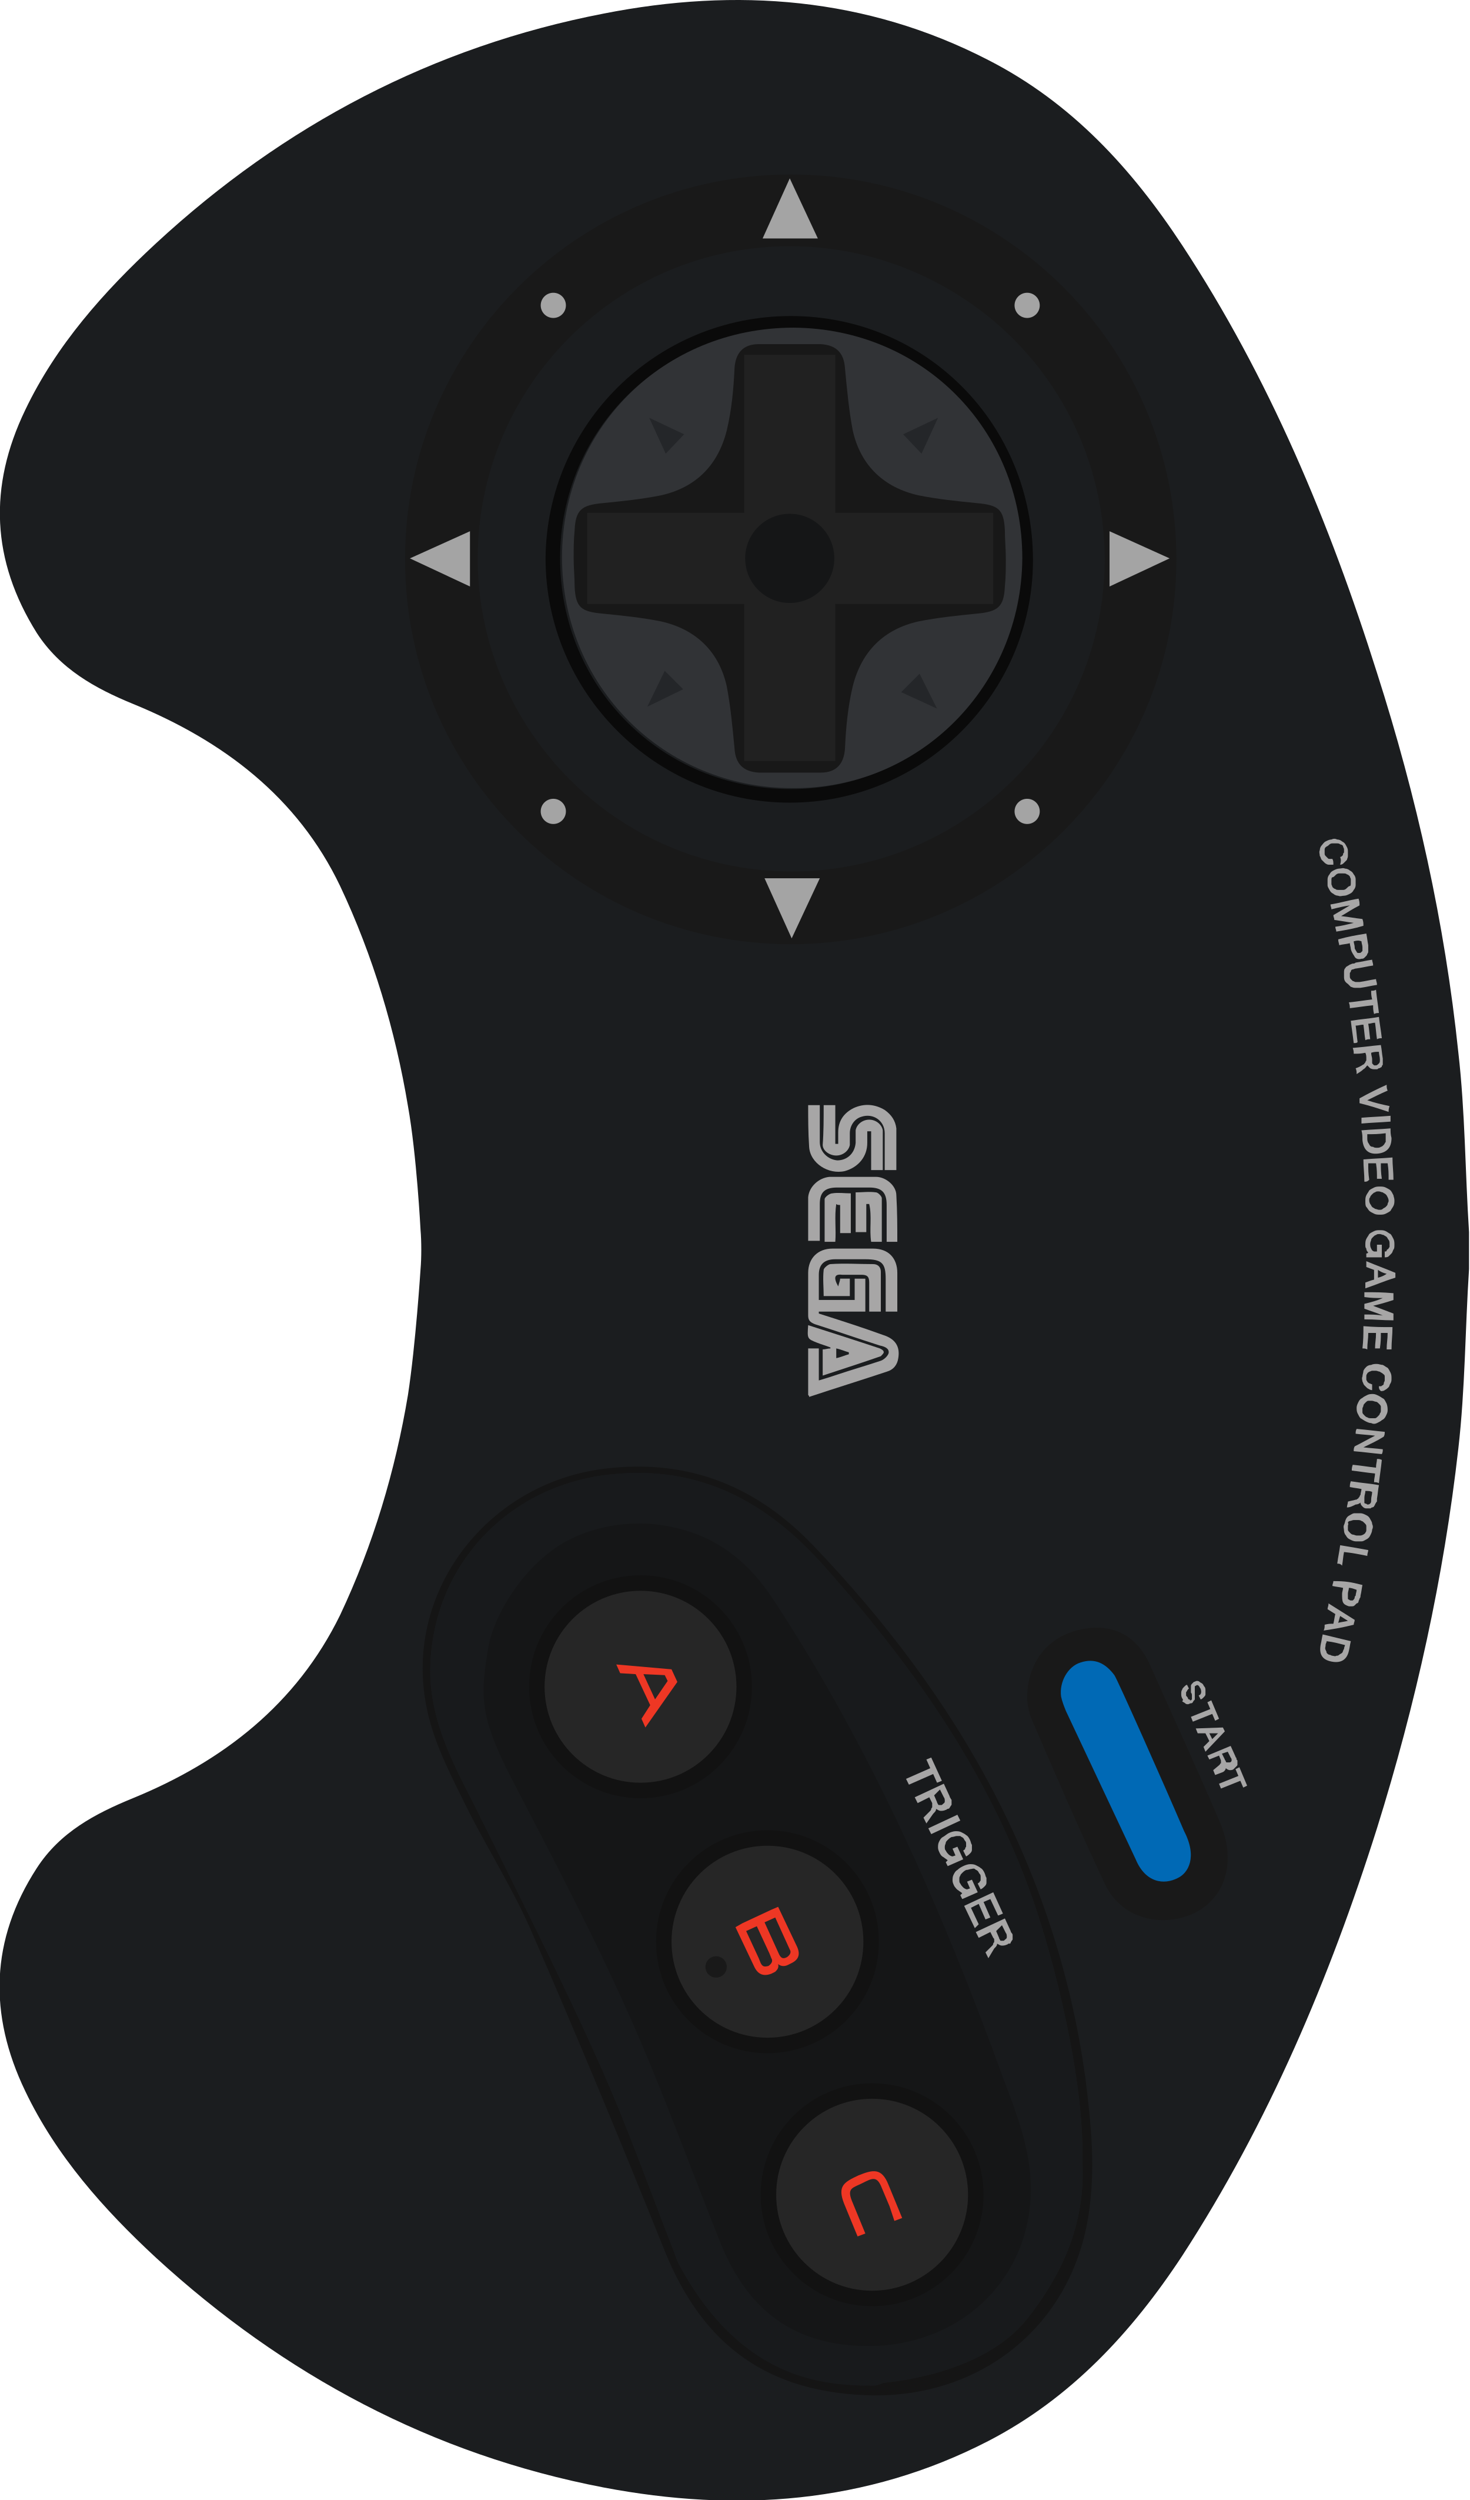 <?xml version="1.0" encoding="utf-8"?>
<!-- Generator: Adobe Illustrator 19.0.0, SVG Export Plug-In . SVG Version: 6.00 Build 0)  -->
<svg version="1.1" baseProfile="tiny" id="Calque_1"
	 xmlns="http://www.w3.org/2000/svg" xmlns:xlink="http://www.w3.org/1999/xlink" x="0px" y="0px" viewBox="0 0 151.7 257.9"
	 xml:space="preserve">
<g>
	<path id="XMLID_83_" fill="#1B1D1F" d="M43.4,130.9c0.1-1.1,0.1-2.9,0-4c0,0-0.4-7.8-1.3-12.8c-1.3-7.8-3.6-15.5-7-22.7
		C30.7,82.2,23,76.4,13.7,72.6C9.8,71,6.2,69,3.8,65.3c-4.7-7.5-5-15.1-1.2-23c3.2-6.7,8.1-12.2,13.5-17.2
		C29.3,12.9,44.7,4.8,62.3,1.4C76-1.3,89.4-0.3,102,6.2c8.6,4.4,14.8,11.2,20,19.1c9,13.7,15.2,28.6,20.1,44.1
		c4.1,12.8,7,25.8,8.4,39.2c0.7,6.1,0.7,12.3,1.1,18.5c0,0.3,0,0.3,0,0.3c0,0.9,0,2.3,0,3.2c0,0,0,0,0,0.3
		c-0.4,6.2-0.4,12.4-1.1,18.5c-1.5,13.3-4.4,26.4-8.4,39.2c-4.9,15.5-11.2,30.4-20.1,44.1c-5.2,7.9-11.5,14.7-20,19.1
		c-12.6,6.5-26,7.4-39.7,4.8c-17.7-3.4-33-11.6-46.2-23.7c-5.4-5-10.3-10.5-13.5-17.2c-3.8-7.9-3.6-15.6,1.2-23
		c2.4-3.7,6-5.6,9.9-7.2c9.3-3.8,16.9-9.7,21.4-18.9c3.4-7.2,5.7-14.9,7-22.7C42.9,138.7,43.4,130.9,43.4,130.9z"/>
	<path id="XMLID_80_" fill="#1B1D1F" d="M137.6,96.4C137.6,96.4,137.6,96.4,137.6,96.4C137.6,96.4,137.6,96.4,137.6,96.4
		C137.6,96.4,137.6,96.4,137.6,96.4C137.6,96.4,137.6,96.4,137.6,96.4z"/>
	<path id="XMLID_78_" fill="#1B1D1F" d="M138,105.3C138,105.3,138,105.3,138,105.3C138,105.3,138.1,105.3,138,105.3
		C138,105.3,138,105.3,138,105.3z"/>
	<path id="XMLID_73_" fill="#1B1D1F" d="M137.6,120.2C137.6,120.2,137.6,120.2,137.6,120.2C137.6,120.2,137.6,120.2,137.6,120.2
		C137.6,120.2,137.6,120.2,137.6,120.2C137.6,120.2,137.6,120.2,137.6,120.2z"/>
	<path id="XMLID_56_" fill="#151515" d="M112.3,228.7c0.8-4.9,0.3-9.6-0.3-14.4c-3-21.6-13.3-39.5-28.2-55c-6-6.2-13.2-9-22.1-7.7
		c-11.7,1.8-20,12.8-17.7,24.4c0.6,3.2,2.1,6.3,3.6,9.3c2.2,4.6,5,8.9,7.1,13.6c4.8,11,9.4,22.1,13.9,33.3
		c4,9.9,10.8,14.7,21.5,14.9C101.5,247.2,110.5,239.8,112.3,228.7z M70.3,234c-0.3-0.5-0.5-1-0.7-1.6c-2.5-6.4-4.8-12.9-7.6-19.2
		c-4-9-8.5-17.8-12.9-26.7c-2.3-4.5-4.7-8.9-4.7-14.2c0.1-10.7,8-19.1,18.6-20.2c9.3-1,16.2,2.9,22,9.4
		c9.1,10.2,16.9,21.2,21.5,34.2c2.3,6.5,5.4,18.8,5.2,27.2c0.3,5.9-1.6,11.1-5.7,16.3c-3.4,4.3-9.9,6.1-14.8,6.6
		c-0.4,0-0.7,0.1-1.1,0.1C84.6,246,76.6,245.3,70.3,234z"/>
	<path id="XMLID_54_" fill="#181A1C" d="M90.1,246.1c-5.5,0-13.5-0.8-19.8-12.1c-0.3-0.5-0.5-1-0.7-1.6c-2.5-6.4-4.8-12.9-7.6-19.2
		c-4-9-8.5-17.8-12.9-26.7c-2.3-4.5-4.7-8.9-4.7-14.2c0.1-10.7,8-19.1,18.6-20.2c9.3-1,16.2,2.9,22,9.4
		c9.1,10.2,16.9,21.2,21.5,34.2c2.3,6.5,5.4,18.8,5.2,27.2c0.3,5.9-1.6,11.1-5.7,16.3c-3.4,4.3-9.9,6.1-14.8,6.6
		C90.8,246,90.4,246.1,90.1,246.1z"/>
	<path id="XMLID_53_" fill="#191919" d="M114.1,194.5c-2.7-5.7-5.2-11.5-7.7-17.3c-0.3-0.8-0.4-1.7-0.4-2c0-3.8,2.2-6.4,5.5-7.1
		c3.2-0.7,5.8,0.5,7.2,3.7c2.4,5.4,4.9,10.8,7.2,16.2c2.1,4.9-0.1,9.3-4.8,10C118.1,198.4,115.4,197.1,114.1,194.5z"/>
	<path id="XMLID_52_" fill="#0069B5" d="M121.6,193.7c-1.5,0.8-3.4,0.5-4.4-1.9c-2.4-5.1-4.8-10.2-7.2-15.3c-0.2-0.5-0.4-1-0.5-1.5
		c-0.2-1.5,0.7-3.1,2-3.5c1.5-0.5,2.6,0.1,3.5,1.3c0.3,0.4,5.1,11.2,7.2,16.1C123.6,191.6,122.6,193.2,121.6,193.7z"/>
	<g id="XMLID_28_">
		<path id="XMLID_50_" fill="#A7A6A6" d="M122,175.2c-0.1-0.2-0.1-0.3-0.1-0.5c0-0.1,0-0.3,0.1-0.4c0-0.1,0.1-0.2,0.2-0.3
			c0.1-0.1,0.2-0.2,0.3-0.2l0.2,0.4c-0.1,0-0.1,0.1-0.2,0.2c0,0.1-0.1,0.1-0.1,0.2c0,0.1,0,0.1,0,0.2c0,0.1,0,0.2,0.1,0.2
			c0,0.1,0.1,0.1,0.1,0.2c0,0.1,0.1,0.1,0.1,0.1c0,0,0.1,0,0.1,0.1c0,0,0.1,0,0.1,0c0,0,0.1-0.1,0.1-0.1s0-0.1,0-0.2
			c0-0.1,0-0.1,0-0.2c0-0.1,0-0.2-0.1-0.3c0-0.2,0-0.3,0-0.4c0-0.1,0-0.2,0-0.3c0-0.1,0.1-0.2,0.1-0.2c0.1-0.1,0.1-0.1,0.2-0.2
			c0.1,0,0.2-0.1,0.3-0.1c0.1,0,0.2,0,0.3,0.1c0.1,0.1,0.2,0.1,0.3,0.2c0.1,0.1,0.1,0.2,0.2,0.3c0.1,0.1,0.1,0.3,0.1,0.4
			c0,0.1,0,0.3,0,0.4c0,0.1-0.1,0.2-0.2,0.3c-0.1,0.1-0.2,0.2-0.3,0.2l-0.2-0.4c0.3-0.1,0.3-0.4,0.2-0.7c-0.1-0.1-0.1-0.2-0.2-0.3
			s-0.2-0.1-0.3,0c0,0-0.1,0-0.1,0.1c0,0,0,0.1,0,0.1c0,0,0,0.1,0,0.2c0,0.1,0,0.1,0,0.2c0,0.1,0,0.2,0,0.2c0,0.1,0,0.2,0,0.3
			c0,0.1,0,0.2,0,0.2c0,0.1,0,0.2-0.1,0.2c0,0.1-0.1,0.1-0.1,0.2c-0.1,0.1-0.1,0.1-0.2,0.1c-0.1,0-0.2,0.1-0.3,0.1
			c-0.1,0-0.2,0-0.3-0.1c-0.1-0.1-0.2-0.1-0.3-0.2C122.1,175.4,122.1,175.3,122,175.2z"/>
		<path id="XMLID_48_" fill="#A7A6A6" d="M125.4,177.5l-0.3-0.7l-2,0.8l-0.2-0.5l2-0.8l-0.3-0.7l0.4-0.2l0.8,1.9L125.4,177.5z"/>
		<path id="XMLID_42_" fill="#A7A6A6" d="M124.4,180.7l-0.2-0.5l0.6-0.6l-0.4-0.8l-0.8,0l-0.2-0.5l2.8-0.1l0.2,0.4L124.4,180.7z
			 M125.1,179.4l0.6-0.6l-0.9,0L125.1,179.4z"/>
		<path id="XMLID_31_" fill="#A7A6A6" d="M125.4,183.1l-0.2-0.5l0.6-0.5c0,0,0.1-0.1,0.1-0.1c0,0,0-0.1,0.1-0.1c0,0,0-0.1,0-0.1
			c0-0.1,0-0.1,0-0.2l-0.2-0.5l-1,0.4l-0.2-0.4l2.4-1l0.5,1.1c0,0.1,0.1,0.1,0.1,0.2c0,0.1,0,0.1,0.1,0.2c0,0.1,0,0.1,0,0.2
			c0,0.1,0,0.1,0,0.2c0,0.1,0,0.1-0.1,0.2c0,0-0.1,0.1-0.1,0.1c0,0-0.1,0.1-0.1,0.1c0,0-0.1,0.1-0.1,0.1c-0.1,0.1-0.3,0.1-0.4,0.1
			c-0.1,0-0.3-0.1-0.4-0.2c0,0.1-0.1,0.3-0.3,0.4L125.4,183.1z M126.1,180.9l0.3,0.6c0,0.1,0.1,0.1,0.1,0.2c0,0.1,0.1,0.1,0.1,0.1
			c0,0,0.1,0,0.1,0c0,0,0.1,0,0.2,0c0.1,0,0.2-0.1,0.2-0.2c0-0.1,0-0.2-0.1-0.3l-0.3-0.6L126.1,180.9z"/>
		<path id="XMLID_29_" fill="#A7A6A6" d="M128.3,184.4l-0.3-0.7l-2,0.8l-0.2-0.5l2-0.8l-0.3-0.7l0.4-0.2l0.8,1.9L128.3,184.4z"/>
	</g>
	<path fill="#191919" d="M81.6,97.4c-22,0-39.8-17.8-39.8-39.7s17.8-39.7,39.8-39.7s39.8,17.8,39.8,39.7S103.5,97.4,81.6,97.4z
		 M113.8,57.6c0-17.8-14.5-32.2-32.3-32.2S49.3,39.9,49.3,57.6s14.5,32.2,32.3,32.2S113.8,75.4,113.8,57.6z"/>
	<g>
		<polygon fill="#A4A4A4" points="120.7,57.6 114.5,54.8 114.5,60.5 		"/>
		<circle fill="#A4A4A4" cx="106" cy="31.5" r="1.3"/>
		<circle fill="#A4A4A4" cx="106" cy="83.7" r="1.3"/>
		<circle fill="#A4A4A4" cx="57.1" cy="83.7" r="1.3"/>
		<circle fill="#A4A4A4" cx="57.1" cy="31.5" r="1.3"/>
		<polygon fill="#A4A4A4" points="81.5,18.4 78.7,24.6 84.4,24.6 		"/>
		<polygon fill="#A4A4A4" points="42.3,57.6 48.5,60.5 48.5,54.8 		"/>
		<polygon fill="#A4A4A4" points="81.7,96.8 84.6,90.6 78.9,90.6 		"/>
	</g>
	<path fill="#151617" d="M74.4,231.5c-3.2-8-6.1-16.1-9.6-23.9c-3.7-8.3-8-16.4-12.2-24.5c-3.2-6.3-3-8.4-2.2-13.2
		c0.6-3.5,4-9,8.6-11.2c2.5-1.2,5.4-1.7,8.2-1.5c6.4,0.6,10.1,3.9,12.8,8.1c10,15.3,17.3,31.9,23.5,49c1.1,2.9,2.3,6,2.7,9
		c1.4,10.1-5.7,18.3-15.9,18.7C82.5,242.2,77.4,238.8,74.4,231.5z"/>
	<circle fill="#121212" cx="79.2" cy="200.3" r="11.5"/>
	<circle fill="#262626" cx="79.2" cy="200.3" r="9.9"/>
	<path id="XMLID_12_" fill="#EE3724" d="M80.3,202.6c0.2,0.2,0.6,0.3,1,0.1l0.4-0.2c0.8-0.4,0.9-1,0.5-1.8l-1.9-4l-0.7,0.3l-3,1.4
		l-0.7,0.4l1.9,4c0.4,0.9,1,1.1,1.8,0.8l0.4-0.2C80.2,203.2,80.4,203,80.3,202.6z M78.5,202.5l-0.2-0.5l-1.3-2.8l1.1-0.5l1.3,2.8
		l0.2,0.5c0.2,0.3,0,0.6-0.3,0.8C78.9,202.9,78.7,202.9,78.5,202.5z M80.4,201.6l-1.5-3.3l1.1-0.5l1.5,3.3c0.2,0.3,0,0.6-0.3,0.8
		C80.8,202.1,80.6,202,80.4,201.6z"/>
	<circle fill="#191919" cx="73.9" cy="202.9" r="1.1"/>
	<circle fill="#121212" cx="66.1" cy="174" r="11.5"/>
	<circle fill="#262626" cx="66.1" cy="174" r="9.9"/>
	<path id="XMLID_9_" fill="#EE3724" d="M66.6,178.2l-0.4-0.9l0.9-1.4l-1.5-3.2l-1.6-0.1l-0.4-0.9l5.7,0.5l0.6,1.3L66.6,178.2z
		 M67.6,175.3l1.3-1.9l-0.3-0.6l-2.2-0.1L67.6,175.3z"/>
	<circle fill="#121212" cx="90" cy="226.4" r="11.5"/>
	<circle fill="#262626" cx="90" cy="226.4" r="9.9"/>
	<path id="XMLID_8_" fill="#EE3724" d="M91.8,227.6l-0.8-1.9c-0.5-1.3-1-1-2-0.5s-1.6,0.5-1.1,1.8l1.4,3.4l-0.8,0.3l-1.4-3.4
		c-0.7-1.8,0-2.2,1.5-2.9c1.5-0.6,2.4-0.8,3.1,1l1.4,3.4l-0.8,0.3L91.8,227.6z"/>
	<g>
		<path fill="#A7A6A6" d="M96.7,183.9l-0.4-0.9l-2.5,1.1l-0.3-0.6l2.5-1.1l-0.4-0.9l0.5-0.2l1.1,2.4L96.7,183.9z"/>
		<path fill="#A7A6A6" d="M95.6,188.1l-0.3-0.6l0.7-0.7c0,0,0.1-0.1,0.1-0.2c0-0.1,0.1-0.1,0.1-0.2c0-0.1,0-0.1,0-0.2
			c0-0.1,0-0.1,0-0.2l-0.3-0.6l-1.2,0.6l-0.3-0.6l3-1.4l0.6,1.3c0,0.1,0.1,0.2,0.1,0.2c0,0.1,0.1,0.1,0.1,0.2c0,0.1,0,0.1,0,0.2
			c0,0.1,0,0.1,0,0.2c0,0.1,0,0.1-0.1,0.2c0,0.1-0.1,0.1-0.1,0.2c0,0-0.1,0.1-0.2,0.1c-0.1,0-0.1,0.1-0.2,0.1
			c-0.2,0.1-0.4,0.1-0.5,0.1c-0.2,0-0.3-0.1-0.5-0.2c0,0.2-0.1,0.3-0.3,0.5L95.6,188.1z M96.4,185.2l0.3,0.7c0,0.1,0.1,0.2,0.1,0.2
			c0,0.1,0.1,0.1,0.1,0.1s0.1,0,0.2,0c0.1,0,0.1,0,0.2-0.1c0.1-0.1,0.2-0.1,0.2-0.3c0-0.1,0-0.3-0.1-0.4l-0.4-0.8L96.4,185.2z"/>
		<path fill="#A7A6A6" d="M96.1,189.2l-0.3-0.6l3-1.4l0.3,0.6L96.1,189.2z"/>
		<path fill="#A7A6A6" d="M97,191.2c-0.1-0.2-0.2-0.4-0.2-0.6c0-0.2,0-0.4,0.1-0.6c0.1-0.2,0.2-0.4,0.4-0.5s0.4-0.3,0.6-0.4
			c0.2-0.1,0.5-0.2,0.7-0.2s0.4,0,0.6,0.1c0.2,0.1,0.4,0.2,0.5,0.3c0.2,0.1,0.3,0.3,0.4,0.5c0.1,0.2,0.1,0.4,0.2,0.5
			c0,0.2,0,0.3,0,0.5c0,0.2-0.1,0.3-0.2,0.4c-0.1,0.1-0.2,0.2-0.4,0.3l-0.3-0.6c0.1-0.1,0.2-0.1,0.2-0.2s0.1-0.2,0.1-0.2
			s0-0.2,0-0.3c0-0.1,0-0.2-0.1-0.3c-0.1-0.1-0.1-0.2-0.2-0.3s-0.2-0.1-0.3-0.2c-0.1,0-0.3,0-0.4,0c-0.1,0-0.3,0.1-0.5,0.1
			c-0.2,0.1-0.3,0.2-0.4,0.3c-0.1,0.1-0.2,0.2-0.2,0.3s-0.1,0.2-0.1,0.4s0,0.3,0.1,0.4c0.1,0.2,0.2,0.3,0.3,0.4
			c0.1,0.1,0.3,0.2,0.4,0.2l0.3-0.1l-0.3-0.7l0.5-0.2l0.6,1.3l-1.6,0.7l-0.2-0.4l0.2-0.2c-0.1-0.1-0.3-0.2-0.4-0.3
			C97.2,191.5,97.1,191.4,97,191.2z"/>
		<path fill="#A7A6A6" d="M98.5,194.6c-0.1-0.2-0.2-0.4-0.2-0.6s0-0.4,0.1-0.6c0.1-0.2,0.2-0.4,0.4-0.5c0.2-0.2,0.4-0.3,0.6-0.4
			c0.2-0.1,0.5-0.2,0.7-0.2c0.2,0,0.4,0,0.6,0.1c0.2,0.1,0.4,0.2,0.5,0.3c0.2,0.1,0.3,0.3,0.4,0.5c0.1,0.2,0.1,0.4,0.2,0.5
			c0,0.2,0,0.3,0,0.5c0,0.2-0.1,0.3-0.2,0.4c-0.1,0.1-0.2,0.2-0.4,0.3l-0.3-0.6c0.1-0.1,0.2-0.1,0.2-0.2c0.1-0.1,0.1-0.1,0.1-0.2
			s0-0.2,0-0.3c0-0.1,0-0.2-0.1-0.3c-0.1-0.1-0.1-0.2-0.2-0.3s-0.2-0.1-0.3-0.2s-0.3,0-0.4,0c-0.1,0-0.3,0.1-0.5,0.1
			c-0.2,0.1-0.3,0.2-0.4,0.3c-0.1,0.1-0.2,0.2-0.2,0.3c-0.1,0.1-0.1,0.2-0.1,0.4s0,0.3,0.1,0.4c0.1,0.2,0.2,0.3,0.3,0.4
			c0.1,0.1,0.3,0.2,0.4,0.2l0.3-0.1l-0.3-0.7l0.5-0.2l0.6,1.3l-1.6,0.7l-0.2-0.4l0.2-0.2c-0.1-0.1-0.3-0.2-0.4-0.3
			C98.7,194.9,98.6,194.7,98.5,194.6z"/>
		<path fill="#A7A6A6" d="M100.6,198.9l-1.1-2.3l3-1.4l1,2.2l-0.5,0.2l-0.8-1.7l-0.7,0.3l0.7,1.6l-0.5,0.2l-0.7-1.6l-0.8,0.4
			l0.8,1.7L100.6,198.9z"/>
		<path fill="#A7A6A6" d="M102,202l-0.3-0.6l0.7-0.7c0,0,0.1-0.1,0.1-0.2c0-0.1,0.1-0.1,0.1-0.2c0-0.1,0-0.1,0-0.2s0-0.1-0.1-0.2
			l-0.3-0.6l-1.2,0.6l-0.3-0.6l3-1.4l0.6,1.3c0,0.1,0.1,0.2,0.1,0.2s0.1,0.1,0.1,0.2c0,0.1,0,0.1,0,0.2c0,0.1,0,0.1,0,0.2
			c0,0.1,0,0.1-0.1,0.2c0,0.1-0.1,0.1-0.1,0.2c0,0.1-0.1,0.1-0.2,0.1c-0.1,0-0.1,0.1-0.2,0.1c-0.2,0.1-0.4,0.1-0.5,0.1
			c-0.2,0-0.3-0.1-0.5-0.2c0,0.2-0.1,0.3-0.3,0.5L102,202z M102.8,199.2l0.3,0.7c0,0.1,0.1,0.2,0.1,0.2c0,0.1,0.1,0.1,0.1,0.1
			c0.1,0,0.1,0,0.2,0c0.1,0,0.1,0,0.2-0.1c0.1-0.1,0.2-0.1,0.2-0.3c0-0.1,0-0.3-0.1-0.4l-0.4-0.8L102.8,199.2z"/>
	</g>
	<ellipse fill="#1B1D1F" cx="81.7" cy="57.7" rx="32.3" ry="32.2"/>
	<path id="XMLID_45_" fill="#0A0A0A" d="M81.6,32.6c14,0,25,11.2,25,25.2c0,13.7-11.3,25-25.1,25c-13.9,0-25.2-11.4-25.2-25.2
		C56.4,43.8,67.7,32.6,81.6,32.6z M105.3,57.7C105.3,44.4,95,34,81.7,34c-13.4-0.1-23.9,10.4-23.9,23.6c0,13.3,10.5,23.8,23.8,23.8
		C94.8,81.4,105.3,70.9,105.3,57.7z"/>
	<path id="XMLID_81_" fill="#313336" d="M105.5,57.6c0-13.3-10.3-23.7-23.6-23.8C68.5,33.8,58,44.2,58,57.5
		c0,13.3,10.5,23.8,23.8,23.8C94.9,81.4,105.4,70.8,105.5,57.6z"/>
	<polygon fill="#242629" points="96.8,43.1 93.2,44.8 95.1,46.8 	"/>
	<polygon fill="#242629" points="67,43.1 68.7,46.8 70.6,44.8 	"/>
	<polygon fill="#242629" points="66.8,72.9 70.5,71.1 68.6,69.2 	"/>
	<polygon fill="#242629" points="96.7,73.1 94.9,69.5 93,71.4 	"/>
	<path id="XMLID_23_" fill="#181818" d="M81.5,79.7c-1.1,0-2.1,0-3.2,0c-1.6-0.1-2.4-0.9-2.5-2.5c-0.2-2.1-0.4-4.3-0.8-6.4
		c-0.8-3.6-3.2-5.9-6.8-6.7c-2-0.4-4-0.6-6-0.8c-2.2-0.2-2.8-0.6-2.9-2.8c0-1-0.1-1.9-0.1-2.9c0-1,0-1.9,0.1-2.9
		c0.1-2.1,0.7-2.6,2.9-2.8c2-0.2,4-0.4,6-0.8c3.6-0.8,5.9-3.1,6.8-6.7c0.5-2.1,0.7-4.2,0.8-6.4c0.1-1.6,0.9-2.5,2.5-2.5
		c1.1,0,2.1,0,3.2,0c1.1,0,2.1,0,3.2,0c1.6,0.1,2.4,0.9,2.5,2.5c0.2,2.1,0.4,4.3,0.8,6.4c0.8,3.6,3.2,5.9,6.8,6.7c2,0.4,4,0.6,6,0.8
		c2.2,0.2,2.8,0.6,2.9,2.8c0,1,0.1,1.9,0.1,2.9c0,1,0,1.9-0.1,2.9c-0.1,2.1-0.7,2.6-2.9,2.8c-2,0.2-4,0.4-6,0.8
		c-3.6,0.8-5.9,3.1-6.8,6.7c-0.5,2.1-0.7,4.2-0.8,6.4c-0.1,1.6-0.9,2.5-2.5,2.5C83.7,79.7,82.6,79.7,81.5,79.7z"/>
	<g>
		<rect x="76.8" y="36.6" fill="#212121" width="9.4" height="41.9"/>
		<rect x="60.6" y="52.9" fill="#212121" width="41.9" height="9.4"/>
	</g>
	<circle id="XMLID_22_" fill="#151617" cx="81.5" cy="57.6" r="4.6"/>
	<g id="SEGA_1_">
		<path id="XMLID_724_" fill="#A7A6A6" d="M83.4,143.9c0-1.6,0-3.2,0-4.8c0.4,0,0.7,0,1.1,0c0,1,0,2.1,0,3.3
			c0.7-0.2,1.3-0.4,1.9-0.6c1.5-0.5,2.9-0.9,4.4-1.4c0.4-0.1,0.8-0.5,0.9-0.8c0.1-0.5-0.4-0.7-0.9-0.8c-2.2-0.7-4.5-1.5-6.7-2.2
			c-0.5-0.2-0.7-0.4-0.7-0.9c0-1.5,0-2.9,0-4.4c0-1.5,1-2.5,2.5-2.5c1.4,0,2.8,0,4.2,0c1.6,0,2.5,1,2.5,2.5c0,1.3,0,2.6,0,4
			c-0.4,0-0.7,0-1.2,0c0-1.1,0-2.3,0-3.4c0-1.6-0.4-2-2.1-2c-1,0-2.1,0-3.1,0c-1.1,0-1.7,0.5-1.7,1.6c0,0.9,0,1.7,0,2.6
			c1.2,0,2.4,0,3.7,0c0-0.7,0-1.4,0-2.2c0.4,0,0.8,0,1.1,0c0,1.1,0,2.2,0,3.4c-1.6,0-3.2,0-4.8,0c0,0.1,0,0.1,0,0.2
			c2.2,0.7,4.4,1.4,6.6,2.2c1.3,0.4,1.8,1.2,1.6,2.4c-0.1,0.7-0.5,1.2-1.2,1.4c-2.7,0.9-5.3,1.7-8,2.6C83.5,144,83.5,144,83.4,143.9
			z"/>
		<path id="XMLID_723_" fill="#A7A6A6" d="M83.4,114c0.4,0,0.7,0,1.2,0c0,1.3,0,2.5,0,3.8c0,1,0.8,1.8,1.8,1.9c1,0,1.8-0.7,1.9-1.8
			c0-0.4,0-0.8,0-1.3c0.1-0.6,0.7-1.1,1.4-1.1c0.7,0,1.3,0.5,1.4,1.1c0,1.4,0,2.7,0,4.1c-0.4,0-0.7,0-1.2,0c0-0.7,0-1.4,0-2.1
			c0-0.6,0-1.3,0-1.9c-0.1,0-0.3,0-0.4,0c0,0.4,0,0.8,0,1.2c0,1.4-0.9,2.5-2.3,2.9c-1.7,0.4-3.6-0.8-3.7-2.5
			C83.4,116.8,83.4,115.4,83.4,114z"/>
		<path id="XMLID_722_" fill="#A7A6A6" d="M85,114c0.4,0,0.7,0,1.2,0c0,1.4,0,2.7,0,4c0.1,0,0.2,0,0.3,0c0-0.4,0-0.8,0-1.2
			c0-1.2,0.6-2,1.6-2.5c1.1-0.5,2.2-0.4,3.2,0.2c0.7,0.5,1.1,1.1,1.2,1.9c0,1.4,0,2.8,0,4.3c-0.4,0-0.7,0-1.2,0c0-1.3,0-2.5,0-3.8
			c0-1.3-1.2-2.1-2.4-1.7c-0.7,0.2-1.2,0.9-1.2,1.7c0,0.4,0,0.8,0,1.2c-0.1,0.6-0.7,1.1-1.4,1.1c-0.7,0-1.4-0.5-1.4-1.1
			C85,116.8,85,115.4,85,114z"/>
		<path id="XMLID_721_" fill="#A7A6A6" d="M92.6,128.1c-0.4,0-0.7,0-1.1,0c0-1.3,0-2.5,0-3.8c0-1.3-0.5-1.8-1.8-1.8
			c-1.1,0-2.2,0-3.3,0c-1.3,0-1.8,0.5-1.8,1.7c0,1.3,0,2.5,0,3.8c-0.4,0-0.7,0-1.2,0c0-0.9,0-1.9,0-2.8c0-0.6,0-1.2,0-1.7
			c0.1-1.1,1.1-2,2.2-2.1c1.6,0,3.2,0,4.8,0c1,0,2.1,0.9,2.1,1.9C92.6,125,92.6,126.5,92.6,128.1z"/>
		<path id="XMLID_718_" fill="#A7A6A6" d="M83.4,136.7c2.5,0.8,5,1.6,7.4,2.4c0.2,0.1,0.4,0.2,0.4,0.4c0,0.1-0.2,0.3-0.3,0.4
			c-2,0.7-3.9,1.3-6,2c0-1,0-1.8,0-2.7c0.3,0,0.5-0.1,0.8-0.1c0,0,0-0.1,0-0.1c-0.5-0.2-0.9-0.3-1.4-0.5
			C83.3,138.1,83.3,138.1,83.4,136.7z M86.3,139.1c0,0.3,0,0.6,0,1c0.5-0.1,0.9-0.3,1.3-0.4c0-0.1,0-0.1,0-0.2
			C87.2,139.4,86.8,139.2,86.3,139.1z"/>
		<path id="XMLID_717_" fill="#A7A6A6" d="M86.5,132.7c0.1-0.4,0.2-0.6,0.2-0.8c0.3,0,0.6,0,1,0c0,0.6,0,1.2,0,1.8
			c-0.9,0-1.8,0-2.7,0c0-0.9-0.1-1.8,0-2.7c0-0.2,0.5-0.6,0.7-0.6c1.5-0.1,2.9,0,4.4,0c0.5,0,0.8,0.3,0.8,0.8c0,1.3,0,2.7,0,4.1
			c-0.4,0-0.7,0-1.2,0c0-1,0-2,0-3c0-0.6-0.2-0.8-0.8-0.8c-0.7,0-1.4,0-2,0C86.1,131.4,86,131.8,86.5,132.7z"/>
		<path id="XMLID_359_" fill="#A7A6A6" d="M86.3,124.2c-0.2,1.3,0,2.6-0.1,3.9c-0.4,0-0.7,0-1.1,0c0-1.5,0-2.9,0-4.4
			c0-0.2,0.5-0.6,0.8-0.6c0.6-0.1,1.2,0,1.9,0c0,1.4,0,2.7,0,4.1c-0.3,0-0.7,0-1.1,0c0-1,0-1.9,0-2.9
			C86.5,124.3,86.4,124.3,86.3,124.2z"/>
		<path id="XMLID_358_" fill="#A7A6A6" d="M91,128.1c-0.4,0-0.7,0-1.1,0c-0.2-1.3,0.1-2.6-0.2-3.9c-0.1,0-0.2,0-0.3,0
			c0,1,0,1.9,0,2.9c-0.4,0-0.8,0-1.1,0c0-1.3,0-2.7,0-4.1c0.7,0,1.4-0.1,2.1,0c0.2,0,0.6,0.4,0.6,0.6C91,125.2,91,126.6,91,128.1z"
			/>
	</g>
	<g>
		<g>
			<path fill="#A7A6A6" d="M138.3,88.4c0.1,0,0.2-0.1,0.2-0.1c0.1-0.1,0.1-0.1,0.1-0.2s0.1-0.1,0.1-0.2c0-0.1,0-0.2,0-0.3
				c0-0.1-0.1-0.2-0.1-0.3s-0.2-0.2-0.3-0.2c-0.1-0.1-0.2-0.1-0.4-0.1s-0.3,0-0.4,0c-0.2,0-0.3,0.1-0.4,0.2
				c-0.1,0.1-0.2,0.1-0.3,0.2c-0.1,0.1-0.1,0.2-0.1,0.3c0,0.1,0,0.2,0,0.4c0,0.1,0.1,0.2,0.1,0.2s0.1,0.1,0.2,0.2s0.1,0.1,0.2,0.1
				s0.2,0,0.3,0c0.1,0.2,0.1,0.3,0.1,0.6c-0.2,0-0.3,0-0.5,0c-0.1,0-0.3-0.1-0.4-0.2c-0.1-0.1-0.2-0.2-0.3-0.3
				c-0.1-0.1-0.1-0.3-0.2-0.4c0-0.2-0.1-0.4,0-0.6c0-0.2,0.1-0.4,0.2-0.5c0.1-0.1,0.2-0.3,0.4-0.4s0.4-0.2,0.6-0.2
				c0.2-0.1,0.4-0.1,0.6,0c0.2,0,0.4,0.1,0.5,0.2c0.2,0.1,0.3,0.2,0.4,0.4c0.1,0.2,0.2,0.3,0.2,0.6c0,0.2,0,0.3,0,0.5
				s-0.1,0.3-0.1,0.4c-0.1,0.1-0.2,0.2-0.3,0.3c-0.1,0.1-0.2,0.2-0.4,0.2C138.4,88.8,138.4,88.7,138.3,88.4z"/>
			<path fill="#A7A6A6" d="M139.9,90.7c0,0.2,0,0.4,0,0.6c0,0.2-0.1,0.4-0.2,0.5c-0.1,0.2-0.2,0.3-0.4,0.4c-0.2,0.1-0.4,0.2-0.6,0.2
				c-0.2,0-0.4,0.1-0.6,0c-0.2,0-0.4-0.1-0.5-0.2c-0.2-0.1-0.3-0.2-0.4-0.4c-0.1-0.2-0.2-0.3-0.2-0.5c0-0.2,0-0.4,0-0.6
				s0.1-0.4,0.2-0.5c0.1-0.2,0.2-0.3,0.4-0.4c0.2-0.1,0.4-0.2,0.6-0.2c0.2,0,0.4-0.1,0.6,0c0.2,0,0.4,0.1,0.5,0.2
				c0.2,0.1,0.3,0.2,0.4,0.4C139.8,90.3,139.9,90.5,139.9,90.7z M137.4,91.2c0,0.1,0.1,0.2,0.1,0.3c0.1,0.1,0.2,0.2,0.3,0.2
				c0.1,0.1,0.2,0.1,0.4,0.1c0.1,0,0.3,0,0.4,0c0.2,0,0.3-0.1,0.4-0.2c0.1-0.1,0.2-0.2,0.3-0.2s0.1-0.2,0.1-0.3s0-0.2,0-0.4
				c0-0.1-0.1-0.2-0.1-0.3c-0.1-0.1-0.2-0.2-0.3-0.2c-0.1-0.1-0.2-0.1-0.4-0.1s-0.3,0-0.4,0c-0.2,0-0.3,0.1-0.4,0.2
				c-0.1,0.1-0.2,0.2-0.3,0.2s-0.1,0.2-0.1,0.3C137.4,90.9,137.4,91.1,137.4,91.2z"/>
			<path fill="#A7A6A6" d="M137.9,96.1c0-0.2-0.1-0.3-0.1-0.5c0.7-0.1,1.1-0.2,1.9-0.4c-0.8-0.1-1.2-0.2-2-0.3
				c0-0.2-0.1-0.3-0.1-0.5c0.7-0.4,1-0.6,1.7-1c-0.7,0.1-1.1,0.2-1.9,0.4c0-0.2-0.1-0.3-0.1-0.5c1.2-0.2,1.7-0.4,2.9-0.6
				c0.1,0.3,0.1,0.4,0.1,0.7c-0.8,0.4-1.2,0.7-1.9,1.1c0.9,0.1,1.3,0.2,2.2,0.3c0.1,0.3,0.1,0.4,0.1,0.7
				C139.7,95.8,139.1,95.9,137.9,96.1z"/>
			<path fill="#A7A6A6" d="M141,96.3c0.1,0.5,0.1,0.7,0.2,1.2c0,0.1,0,0.2,0,0.3c0,0.1,0,0.2,0,0.3s0,0.2-0.1,0.3
				c0,0.1-0.1,0.2-0.1,0.2s-0.1,0.1-0.2,0.2s-0.2,0.1-0.3,0.1c-0.3,0.1-0.6,0-0.7-0.2s-0.3-0.4-0.4-0.8c0-0.2-0.1-0.4-0.1-0.6
				c-0.4,0.1-0.7,0.1-1.1,0.2c0-0.2-0.1-0.3-0.1-0.6C139.2,96.6,139.8,96.5,141,96.3z M139.7,97.1c0,0.2,0.1,0.4,0.1,0.6
				c0,0.1,0,0.2,0.1,0.3c0,0.1,0.1,0.1,0.1,0.2c0,0,0.1,0.1,0.1,0.1c0.1,0,0.1,0,0.2,0c0.1,0,0.1,0,0.2-0.1c0,0,0.1-0.1,0.1-0.1
				c0-0.1,0-0.1,0-0.2c0-0.1,0-0.1,0-0.2c0-0.2-0.1-0.4-0.1-0.6C140.2,97,140.1,97,139.7,97.1z"/>
			<path fill="#A7A6A6" d="M138.7,100.8c0-0.2,0-0.3,0-0.5c0-0.1,0-0.3,0.1-0.4s0.1-0.2,0.2-0.2c0.1-0.1,0.2-0.1,0.3-0.2
				c0.1,0,0.2-0.1,0.3-0.1c0.1,0,0.2,0,0.3-0.1c0.7-0.1,1-0.2,1.7-0.3c0,0.2,0.1,0.3,0.1,0.6c-0.7,0.1-1,0.2-1.7,0.3
				c-0.2,0-0.3,0.1-0.4,0.1c-0.1,0-0.2,0.1-0.2,0.2c0,0.1-0.1,0.1-0.1,0.2c0,0.1,0,0.2,0,0.3c0,0.1,0,0.2,0.1,0.3s0.1,0.1,0.2,0.2
				c0.1,0,0.2,0.1,0.3,0.1c0.1,0,0.2,0,0.4,0c0.7-0.1,1-0.2,1.7-0.3c0,0.2,0.1,0.3,0.1,0.6c-0.7,0.1-1,0.2-1.7,0.3
				c-0.2,0-0.4,0-0.6,0c-0.2,0-0.3-0.1-0.4-0.1c-0.1-0.1-0.2-0.2-0.3-0.3C138.8,101.3,138.7,101.1,138.7,100.8z"/>
			<path fill="#A7A6A6" d="M141.8,104.6c-0.1-0.4-0.1-0.6-0.1-0.9c-1,0.1-1.5,0.2-2.4,0.3c0-0.2,0-0.3-0.1-0.6
				c1-0.1,1.5-0.2,2.4-0.3c-0.1-0.4-0.1-0.6-0.1-0.9c0.2,0,0.3,0,0.5-0.1c0.1,1,0.2,1.5,0.3,2.4C142.1,104.5,142,104.5,141.8,104.6z
				"/>
			<path fill="#A7A6A6" d="M139.7,107.6c-0.1-0.9-0.2-1.4-0.3-2.3c1.2-0.2,1.8-0.2,2.9-0.4c0.1,0.9,0.2,1.3,0.3,2.2
				c-0.2,0-0.3,0-0.5,0.1c-0.1-0.7-0.1-1-0.2-1.7c-0.3,0-0.4,0.1-0.7,0.1c0.1,0.6,0.1,0.9,0.2,1.6c-0.2,0-0.3,0-0.5,0.1
				c-0.1-0.6-0.1-0.9-0.2-1.6c-0.3,0-0.5,0.1-0.8,0.1c0.1,0.7,0.1,1,0.2,1.7C140,107.6,139.9,107.6,139.7,107.6z"/>
			<path fill="#A7A6A6" d="M140,110.8c0-0.2,0-0.4-0.1-0.6c0.3-0.1,0.5-0.2,0.8-0.4c0.1,0,0.1-0.1,0.1-0.1c0,0,0.1-0.1,0.1-0.1
				s0-0.1,0.1-0.2c0-0.1,0-0.1,0-0.2c0-0.2,0-0.4-0.1-0.6c-0.5,0.1-0.7,0.1-1.2,0.1c0-0.2,0-0.3-0.1-0.6c1.2-0.1,1.8-0.2,2.9-0.3
				c0.1,0.5,0.1,0.8,0.2,1.4c0,0.1,0,0.2,0,0.2c0,0.1,0,0.1,0,0.2s0,0.1,0,0.2c0,0.1-0.1,0.1-0.1,0.2c0,0.1-0.1,0.1-0.1,0.1
				c0,0-0.1,0.1-0.2,0.1c-0.1,0-0.1,0.1-0.2,0.1s-0.1,0-0.2,0c-0.2,0-0.3,0-0.5-0.1c-0.1-0.1-0.2-0.2-0.3-0.3
				c-0.1,0.1-0.2,0.3-0.4,0.4C140.5,110.5,140.3,110.6,140,110.8z M141.5,108.6c0,0.3,0.1,0.4,0.1,0.7c0,0.1,0,0.2,0,0.3
				c0,0.1,0,0.1,0.1,0.2c0,0,0.1,0.1,0.1,0.1c0.1,0,0.1,0,0.2,0c0.1,0,0.2-0.1,0.3-0.2s0.1-0.2,0.1-0.4c0-0.3-0.1-0.5-0.1-0.8
				C142,108.5,141.8,108.5,141.5,108.6z"/>
			<path fill="#A7A6A6" d="M143.3,114.7c-1.2-0.4-1.8-0.6-3-0.9c0-0.2,0-0.3,0-0.5c1.1-0.6,1.7-0.9,2.8-1.4c0,0.2,0,0.4,0.1,0.6
				c-0.9,0.4-1.3,0.6-2.1,1c0.9,0.3,1.4,0.4,2.3,0.6C143.3,114.4,143.3,114.5,143.3,114.7z"/>
			<path fill="#A7A6A6" d="M140.5,115.9c0-0.2,0-0.3,0-0.6c1.2-0.1,1.8-0.1,3-0.2c0,0.2,0,0.3,0,0.6
				C142.2,115.8,141.6,115.8,140.5,115.9z"/>
			<path fill="#A7A6A6" d="M142.2,119c-1,0.1-1.5-0.4-1.6-1.4c0-0.4,0-0.6-0.1-1c1.2-0.1,1.8-0.1,3-0.2c0,0.4,0,0.6,0.1,1
				C143.6,118.4,143.1,118.9,142.2,119z M142.1,118.4c0.1,0,0.3,0,0.4-0.1c0.1,0,0.2-0.1,0.3-0.2c0.1-0.1,0.1-0.2,0.2-0.3
				c0-0.1,0-0.3,0-0.5c0-0.2,0-0.3,0-0.4c-0.8,0.1-1.2,0.1-1.9,0.1c0,0.2,0,0.3,0,0.4c0,0.2,0,0.3,0.1,0.5c0.1,0.1,0.1,0.2,0.2,0.3
				c0.1,0.1,0.2,0.1,0.3,0.1C141.8,118.4,142,118.4,142.1,118.4z"/>
			<path fill="#A7A6A6" d="M140.8,121.9c0-0.9-0.1-1.4-0.1-2.3c1.2-0.1,1.8-0.1,3-0.2c0,0.9,0.1,1.4,0.1,2.3c-0.2,0-0.3,0-0.5,0
				c0-0.7,0-1-0.1-1.7c-0.3,0-0.4,0-0.7,0c0,0.6,0,0.9,0.1,1.6c-0.2,0-0.3,0-0.5,0c0-0.6,0-0.9-0.1-1.6c-0.3,0-0.5,0-0.8,0
				c0,0.7,0,1,0.1,1.7C141.1,121.9,141,121.9,140.8,121.9z"/>
			<path fill="#A7A6A6" d="M143.9,123.8c0,0.2,0,0.4-0.1,0.6c-0.1,0.2-0.2,0.3-0.3,0.5c-0.1,0.1-0.3,0.2-0.5,0.3
				c-0.2,0.1-0.4,0.1-0.6,0.1c-0.2,0-0.4,0-0.6-0.1c-0.2-0.1-0.4-0.2-0.5-0.3c-0.1-0.1-0.2-0.3-0.3-0.4s-0.1-0.4-0.1-0.6
				s0-0.4,0.1-0.6c0.1-0.2,0.2-0.3,0.3-0.5c0.1-0.1,0.3-0.2,0.5-0.3c0.2-0.1,0.4-0.1,0.6-0.1c0.2,0,0.4,0,0.6,0.1s0.4,0.2,0.5,0.3
				c0.1,0.1,0.2,0.3,0.3,0.5C143.8,123.4,143.9,123.6,143.9,123.8z M141.3,123.8c0,0.1,0,0.2,0.1,0.4c0.1,0.1,0.1,0.2,0.2,0.3
				c0.1,0.1,0.2,0.1,0.3,0.2c0.1,0,0.3,0.1,0.4,0.1c0.2,0,0.3,0,0.4-0.1s0.2-0.1,0.3-0.2c0.1-0.1,0.2-0.2,0.2-0.3s0.1-0.2,0.1-0.3
				c0-0.1,0-0.2-0.1-0.4s-0.1-0.2-0.2-0.3c-0.1-0.1-0.2-0.1-0.3-0.2c-0.1,0-0.3-0.1-0.4-0.1c-0.2,0-0.3,0-0.4,0.1
				c-0.1,0-0.2,0.1-0.3,0.2c-0.1,0.1-0.2,0.2-0.2,0.3C141.3,123.6,141.3,123.7,141.3,123.8z"/>
			<path fill="#A7A6A6" d="M140.9,128.4c0-0.2,0-0.4,0.1-0.6c0.1-0.2,0.2-0.3,0.3-0.5c0.1-0.1,0.3-0.2,0.5-0.3
				c0.2-0.1,0.4-0.1,0.6-0.1c0.2,0,0.4,0,0.6,0.1c0.2,0.1,0.3,0.2,0.5,0.3c0.1,0.1,0.2,0.3,0.3,0.5c0.1,0.2,0.1,0.4,0.1,0.6
				c0,0.2,0,0.4-0.1,0.5c-0.1,0.2-0.1,0.3-0.2,0.4c-0.1,0.1-0.2,0.2-0.3,0.3s-0.3,0.1-0.4,0.1c0-0.2,0-0.3,0-0.6
				c0.1,0,0.2,0,0.2-0.1s0.1-0.1,0.2-0.2c0-0.1,0.1-0.1,0.1-0.2c0-0.1,0-0.2,0-0.3c0-0.1,0-0.3-0.1-0.4s-0.1-0.2-0.2-0.3
				c-0.1-0.1-0.2-0.1-0.3-0.2c-0.1,0-0.3-0.1-0.4-0.1c-0.2,0-0.3,0-0.4,0.1c-0.1,0-0.2,0.1-0.3,0.2c-0.1,0.1-0.2,0.2-0.2,0.3
				s-0.1,0.2-0.1,0.4c0,0.2,0,0.3,0.1,0.5s0.1,0.2,0.3,0.3c0.1,0,0.2,0,0.3,0c0-0.3,0-0.4,0-0.7c0.2,0,0.3,0,0.5,0
				c0,0.5,0,0.8,0,1.3c-0.6,0-1,0-1.6,0c0-0.2,0-0.3,0-0.4c0.1,0,0.1,0,0.2-0.1c-0.1-0.1-0.2-0.2-0.2-0.4
				C140.9,128.7,140.9,128.6,140.9,128.4z"/>
			<path fill="#A7A6A6" d="M140.9,132.9c0-0.2,0-0.4,0-0.6c0.3-0.1,0.5-0.2,0.9-0.3c0-0.4,0-0.6,0-1c-0.3-0.1-0.5-0.2-0.8-0.3
				c0-0.2,0-0.4,0-0.6c1.2,0.5,1.8,0.7,3,1.2c0,0.2,0,0.3,0,0.5C142.7,132.2,142.1,132.5,140.9,132.9z M142.2,131.8
				c0.4-0.1,0.6-0.2,0.9-0.4c-0.4-0.1-0.6-0.2-0.9-0.4C142.2,131.4,142.2,131.5,142.2,131.8z"/>
			<path fill="#A7A6A6" d="M140.8,136.1c0-0.2,0-0.3,0-0.5c0.8,0,1.1,0,1.9,0.1c-0.7-0.3-1.1-0.4-1.9-0.7c0-0.2,0-0.3,0-0.5
				c0.8-0.2,1.2-0.3,1.9-0.6c-0.8,0-1.1,0-1.9-0.1c0-0.2,0-0.3,0-0.5c1.2,0,1.8,0,3,0.1c0,0.3,0,0.4,0,0.7c-0.9,0.3-1.3,0.4-2.1,0.6
				c0.8,0.3,1.3,0.5,2.1,0.8c0,0.3,0,0.4,0,0.7C142.6,136.2,142,136.1,140.8,136.1z"/>
			<path fill="#A7A6A6" d="M140.6,139.1c0.1-0.9,0.1-1.4,0.1-2.3c1.2,0.1,1.8,0.1,3,0.1c0,0.9-0.1,1.4-0.1,2.3c-0.2,0-0.3,0-0.5,0
				c0-0.7,0.1-1,0.1-1.7c-0.3,0-0.4,0-0.7,0c0,0.6,0,0.9-0.1,1.6c-0.2,0-0.3,0-0.5,0c0-0.6,0.1-0.9,0.1-1.6c-0.3,0-0.5,0-0.8,0
				c0,0.7-0.1,1-0.1,1.7C140.9,139.1,140.8,139.1,140.6,139.1z"/>
			<path fill="#A7A6A6" d="M142.3,143c0.1,0,0.2,0,0.2,0c0.1,0,0.1-0.1,0.2-0.1c0.1-0.1,0.1-0.1,0.1-0.2c0-0.1,0.1-0.2,0.1-0.3
				c0-0.1,0-0.2,0-0.4s-0.1-0.2-0.2-0.3c-0.1-0.1-0.2-0.1-0.3-0.2c-0.1,0-0.3-0.1-0.4-0.1c-0.2,0-0.3,0-0.4,0
				c-0.1,0-0.2,0.1-0.3,0.1c-0.1,0.1-0.2,0.1-0.2,0.2c-0.1,0.1-0.1,0.2-0.1,0.3c0,0.1,0,0.2,0,0.3c0,0.1,0.1,0.2,0.1,0.2
				c0,0.1,0.1,0.1,0.2,0.2c0.1,0,0.2,0.1,0.3,0.1c0,0.2,0,0.3,0,0.6c-0.2,0-0.3-0.1-0.5-0.2c-0.1-0.1-0.2-0.2-0.3-0.3
				c-0.1-0.1-0.1-0.2-0.2-0.4c0-0.1-0.1-0.3,0-0.5c0-0.2,0.1-0.4,0.1-0.6c0.1-0.2,0.2-0.3,0.3-0.4c0.1-0.1,0.3-0.2,0.5-0.2
				c0.2-0.1,0.4-0.1,0.6-0.1c0.2,0,0.4,0.1,0.6,0.1c0.2,0.1,0.3,0.2,0.5,0.3c0.1,0.1,0.2,0.3,0.3,0.5c0.1,0.2,0.1,0.4,0.1,0.6
				c0,0.2,0,0.3-0.1,0.5c-0.1,0.1-0.1,0.3-0.2,0.4c-0.1,0.1-0.2,0.2-0.4,0.3c-0.1,0.1-0.3,0.1-0.4,0.1
				C142.3,143.3,142.3,143.2,142.3,143z"/>
			<path fill="#A7A6A6" d="M143.2,145.5c0,0.2-0.1,0.4-0.2,0.6c-0.1,0.2-0.2,0.3-0.4,0.4c-0.1,0.1-0.3,0.2-0.5,0.3
				c-0.2,0.1-0.4,0.1-0.6,0c-0.2,0-0.4-0.1-0.6-0.2c-0.2-0.1-0.3-0.2-0.5-0.3c-0.1-0.1-0.2-0.3-0.3-0.5c-0.1-0.2-0.1-0.4-0.1-0.6
				c0-0.2,0.1-0.4,0.2-0.6c0.1-0.2,0.2-0.3,0.4-0.4c0.1-0.1,0.3-0.2,0.5-0.3c0.2-0.1,0.4-0.1,0.6-0.1c0.2,0,0.4,0.1,0.6,0.2
				c0.2,0.1,0.3,0.2,0.5,0.3c0.1,0.1,0.2,0.3,0.3,0.5C143.2,145.1,143.2,145.3,143.2,145.5z M140.6,145.3c0,0.1,0,0.2,0,0.4
				c0,0.1,0.1,0.2,0.2,0.3c0.1,0.1,0.2,0.2,0.3,0.2c0.1,0.1,0.3,0.1,0.4,0.1c0.2,0,0.3,0,0.4,0c0.1,0,0.2-0.1,0.3-0.2
				c0.1-0.1,0.2-0.2,0.2-0.3c0.1-0.1,0.1-0.2,0.1-0.3c0-0.1,0-0.2,0-0.4c0-0.1-0.1-0.2-0.2-0.3c-0.1-0.1-0.2-0.2-0.3-0.2
				s-0.3-0.1-0.4-0.1c-0.2,0-0.3,0-0.4,0c-0.1,0-0.2,0.1-0.3,0.2s-0.2,0.2-0.2,0.3C140.7,145.1,140.6,145.2,140.6,145.3z"/>
			<path fill="#A7A6A6" d="M139.7,149.7c0-0.2,0-0.3,0.1-0.5c0.8-0.4,1.3-0.7,2.1-1.1c-0.8-0.1-1.2-0.1-2-0.2c0-0.2,0-0.3,0.1-0.5
				c1.2,0.1,1.8,0.2,2.9,0.3c0,0.2,0,0.3-0.1,0.5c-0.8,0.5-1.3,0.7-2.1,1.1c0.8,0.1,1.2,0.1,2,0.2c0,0.2,0,0.3-0.1,0.5
				C141.5,149.9,140.9,149.8,139.7,149.7z"/>
			<path fill="#A7A6A6" d="M141.8,152.9c0-0.4,0.1-0.6,0.1-0.9c-1-0.1-1.5-0.2-2.4-0.3c0-0.2,0-0.3,0.1-0.6c1,0.1,1.5,0.2,2.4,0.3
				c0-0.4,0.1-0.6,0.1-0.9c0.2,0,0.3,0,0.5,0.1c-0.1,1-0.2,1.5-0.3,2.4C142.1,152.9,142,152.9,141.8,152.9z"/>
			<path fill="#A7A6A6" d="M139,155.5c0-0.2,0.1-0.4,0.1-0.6c0.3-0.1,0.5-0.1,0.8-0.2c0.1,0,0.1,0,0.2-0.1c0.1,0,0.1-0.1,0.1-0.1
				c0,0,0.1-0.1,0.1-0.1s0-0.1,0.1-0.2c0-0.2,0.1-0.4,0.1-0.6c-0.5-0.1-0.7-0.1-1.2-0.2c0-0.2,0-0.3,0.1-0.6
				c1.2,0.2,1.8,0.2,2.9,0.4c-0.1,0.5-0.1,0.8-0.2,1.4c0,0.1,0,0.2,0,0.2c0,0.1,0,0.1-0.1,0.2c0,0.1-0.1,0.1-0.1,0.2
				s-0.1,0.1-0.1,0.2c0,0-0.1,0.1-0.2,0.1s-0.1,0.1-0.2,0.1c-0.1,0-0.1,0-0.2,0c-0.1,0-0.1,0-0.2,0c-0.2,0-0.3-0.1-0.4-0.2
				c-0.1-0.1-0.2-0.2-0.2-0.4c-0.1,0.1-0.3,0.2-0.5,0.2C139.5,155.4,139.3,155.5,139,155.5z M140.9,153.8c0,0.3-0.1,0.4-0.1,0.7
				c0,0.1,0,0.2,0,0.3s0,0.1,0,0.2s0.1,0.1,0.1,0.1c0,0,0.1,0,0.2,0.1c0.1,0,0.2,0,0.3-0.1c0.1-0.1,0.1-0.2,0.1-0.4
				c0-0.3,0.1-0.5,0.1-0.8C141.4,153.8,141.2,153.8,140.9,153.8z"/>
			<path fill="#A7A6A6" d="M141.6,157.8c0,0.2-0.1,0.4-0.2,0.6c-0.1,0.2-0.2,0.3-0.4,0.4c-0.2,0.1-0.3,0.2-0.5,0.2s-0.4,0-0.6,0
				c-0.2,0-0.4-0.1-0.6-0.2c-0.2-0.1-0.3-0.2-0.4-0.4c-0.1-0.1-0.2-0.3-0.2-0.5c0-0.2-0.1-0.4,0-0.6s0.1-0.4,0.2-0.6
				c0.1-0.2,0.2-0.3,0.4-0.4c0.2-0.1,0.3-0.2,0.5-0.2c0.2,0,0.4,0,0.6,0c0.2,0,0.4,0.1,0.6,0.2s0.3,0.2,0.4,0.4s0.2,0.3,0.2,0.5
				C141.7,157.4,141.7,157.6,141.6,157.8z M139.1,157.4c0,0.1,0,0.2,0,0.4c0,0.1,0.1,0.2,0.2,0.3c0.1,0.1,0.2,0.2,0.3,0.2
				s0.3,0.1,0.4,0.1c0.2,0,0.3,0,0.4,0c0.1,0,0.3-0.1,0.3-0.1c0.1-0.1,0.2-0.1,0.2-0.2c0.1-0.1,0.1-0.2,0.1-0.3c0-0.1,0-0.2,0-0.4
				c0-0.1-0.1-0.2-0.2-0.3c-0.1-0.1-0.2-0.2-0.3-0.2c-0.1-0.1-0.3-0.1-0.4-0.1c-0.2,0-0.3,0-0.4,0s-0.3,0.1-0.4,0.1
				s-0.2,0.1-0.2,0.2C139.2,157.2,139.1,157.3,139.1,157.4z"/>
			<path fill="#A7A6A6" d="M138,161.3c0.1-0.8,0.2-1.1,0.3-1.9c1.2,0.2,1.8,0.3,2.9,0.5c0,0.2-0.1,0.3-0.1,0.6
				c-1-0.2-1.5-0.3-2.4-0.4c-0.1,0.5-0.1,0.8-0.2,1.4C138.3,161.3,138.2,161.3,138,161.3z"/>
			<path fill="#A7A6A6" d="M140.6,163.5c-0.1,0.5-0.1,0.7-0.2,1.1c0,0.1,0,0.2-0.1,0.3c0,0.1-0.1,0.2-0.1,0.3s-0.1,0.2-0.2,0.2
				c-0.1,0.1-0.1,0.1-0.2,0.2s-0.2,0.1-0.3,0.1c-0.1,0-0.2,0-0.3,0c-0.3-0.1-0.5-0.2-0.6-0.4c-0.1-0.2-0.1-0.5-0.1-0.9
				c0-0.2,0.1-0.4,0.1-0.6c-0.4-0.1-0.7-0.1-1.1-0.2c0-0.2,0.1-0.3,0.1-0.5C138.9,163.1,139.4,163.2,140.6,163.5z M139.2,163.8
				c0,0.2-0.1,0.4-0.1,0.6c0,0.1,0,0.2,0,0.3c0,0.1,0,0.1,0,0.2c0,0.1,0.1,0.1,0.1,0.1c0,0,0.1,0.1,0.2,0.1c0.1,0,0.2,0,0.2,0
				s0.1-0.1,0.1-0.1c0,0,0.1-0.1,0.1-0.2s0-0.1,0.1-0.2c0-0.2,0.1-0.4,0.1-0.6C139.7,163.9,139.5,163.8,139.2,163.8z"/>
			<path fill="#A7A6A6" d="M136.6,168.2c0.1-0.2,0.1-0.4,0.1-0.6c0.4-0.1,0.5-0.1,0.9-0.1c0.1-0.4,0.1-0.6,0.2-1
				c-0.3-0.2-0.5-0.3-0.8-0.5c0-0.2,0.1-0.3,0.1-0.6c1.1,0.7,1.6,1,2.7,1.7c0,0.2-0.1,0.3-0.1,0.5
				C138.5,167.9,137.9,168,136.6,168.2z M138.1,167.4c0.4-0.1,0.6-0.1,1-0.2c-0.3-0.2-0.5-0.3-0.8-0.5
				C138.2,167,138.2,167.1,138.1,167.4z"/>
			<path fill="#A7A6A6" d="M137.4,171.4c-1-0.2-1.3-0.8-1.1-1.8c0.1-0.4,0.1-0.6,0.2-1c1.2,0.3,1.7,0.4,2.9,0.7
				c-0.1,0.4-0.1,0.6-0.2,1C139,171.2,138.4,171.6,137.4,171.4z M137.5,170.8c0.1,0,0.3,0.1,0.4,0c0.1,0,0.2,0,0.3-0.1
				s0.2-0.1,0.3-0.2c0.1-0.1,0.1-0.3,0.2-0.4c0-0.2,0.1-0.3,0.1-0.4c-0.8-0.2-1.1-0.3-1.9-0.4c0,0.2-0.1,0.2-0.1,0.4
				c0,0.2-0.1,0.3,0,0.5s0.1,0.2,0.1,0.3c0.1,0.1,0.2,0.2,0.3,0.2S137.4,170.8,137.5,170.8z"/>
		</g>
	</g>
</g>
</svg>
